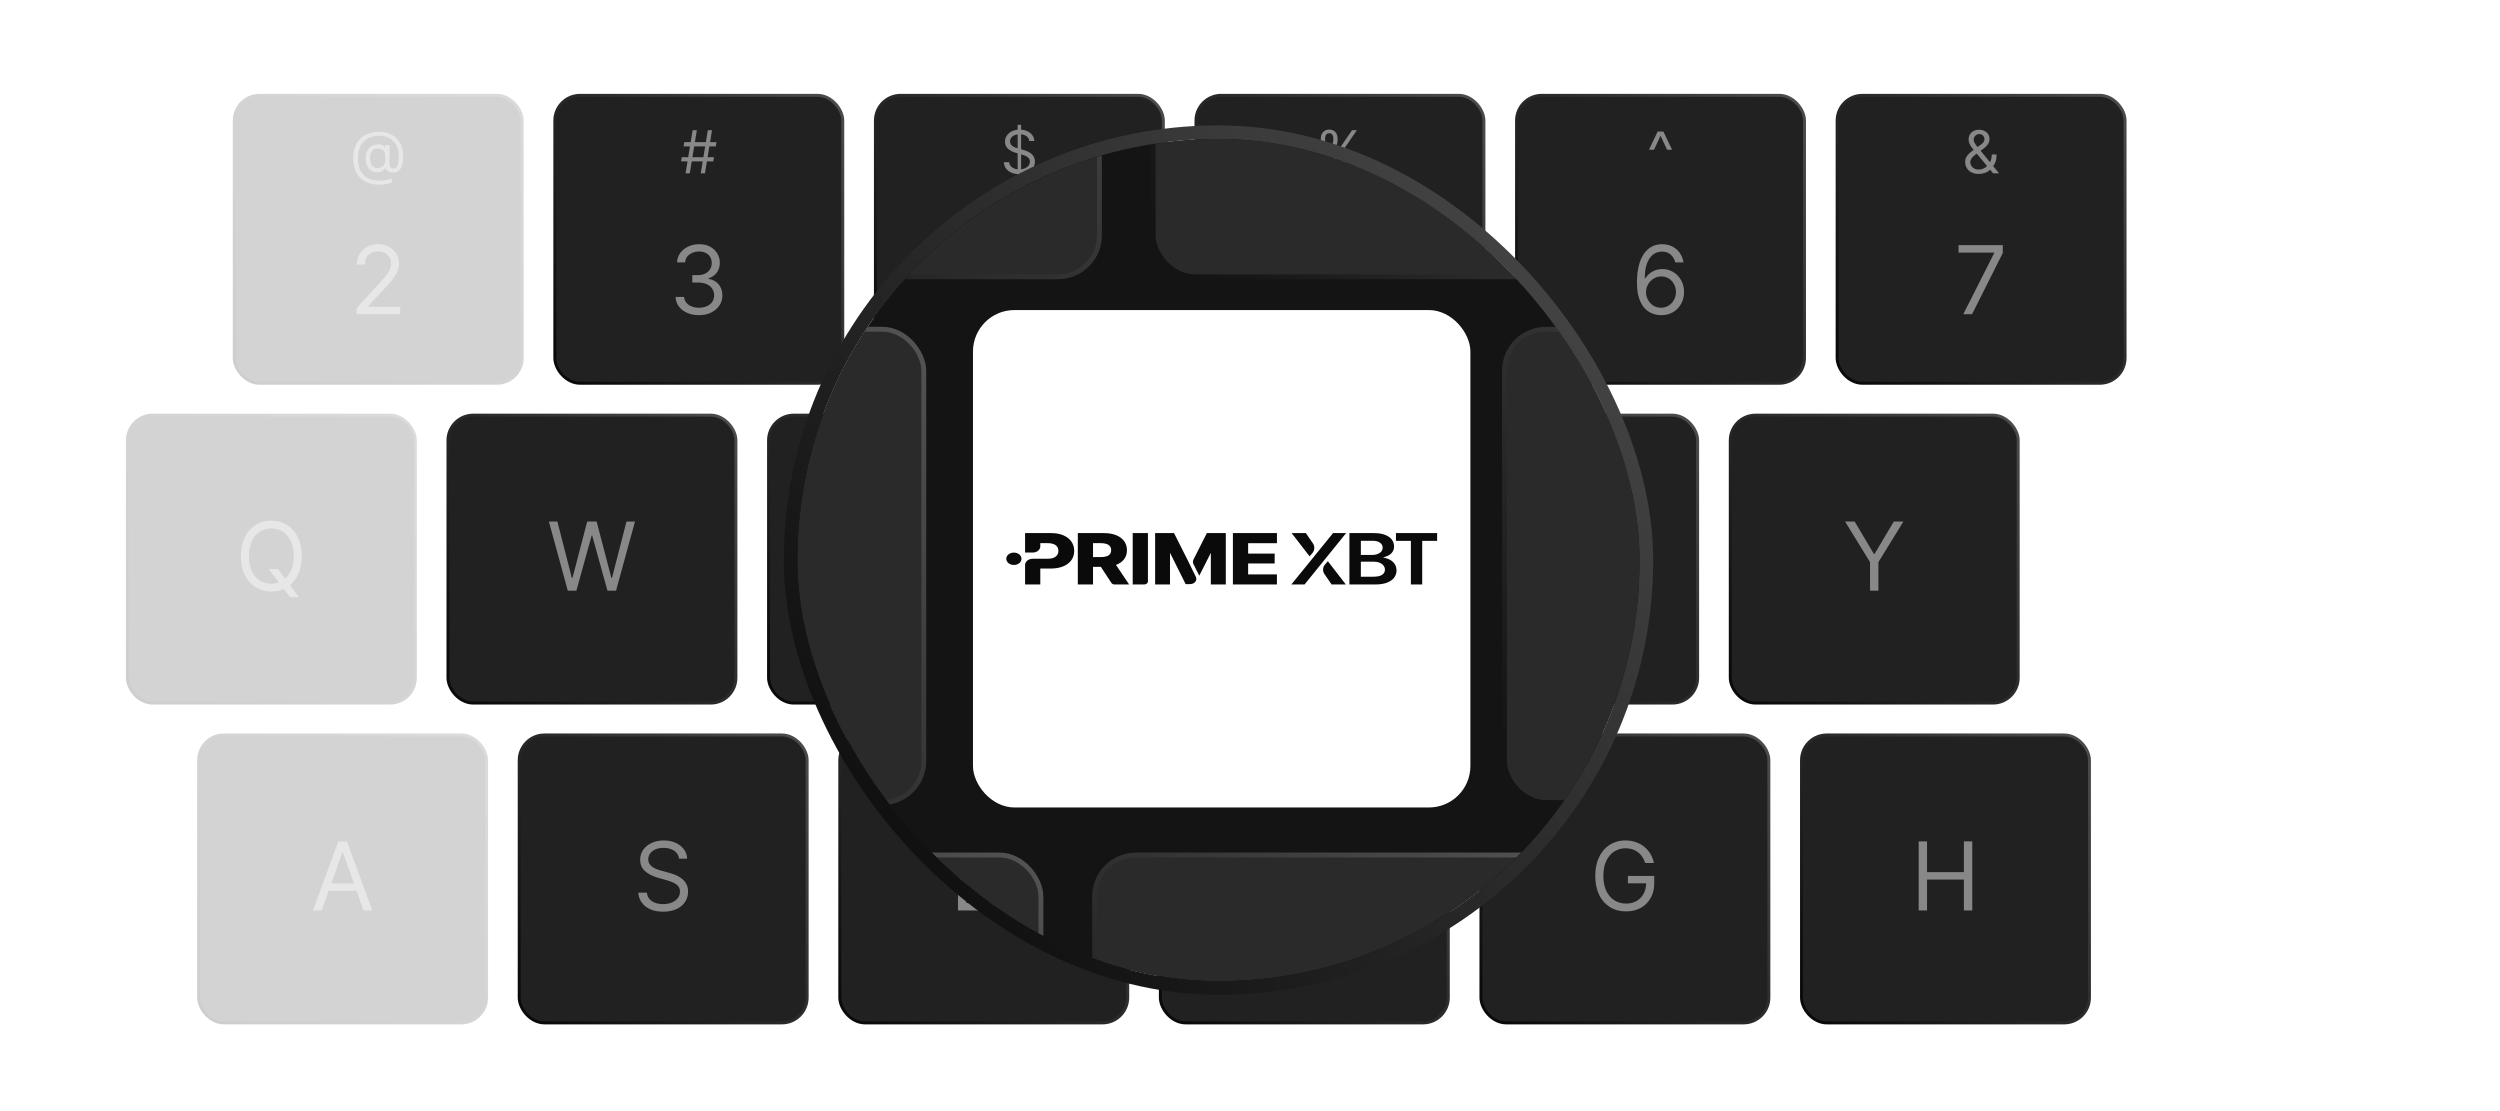 <svg width="225" height="100" viewBox="0 0 555 221" fill="none" xmlns="http://www.w3.org/2000/svg">
  <g clip-path="url(#clip0_404_29502)">
    <g filter="url(#filter0_d_404_29502)">
      <g opacity="0.2">
        <rect x="52.006" y="7.671" width="63.919" height="63.919" rx="5.601" fill="#212121"/>
        <rect x="52.006" y="7.671" width="63.919" height="63.919" rx="5.601" stroke="url(#paint0_linear_404_29502)" stroke-width="0.659"/>
        <path d="M84.328 27.521C83.373 27.521 82.529 27.39 81.796 27.128C81.062 26.869 80.446 26.487 79.947 25.982C79.448 25.476 79.07 24.857 78.814 24.124C78.558 23.39 78.43 22.551 78.43 21.606C78.43 20.692 78.56 19.874 78.819 19.154C79.081 18.433 79.46 17.821 79.956 17.319C80.455 16.813 81.061 16.428 81.772 16.163C82.487 15.898 83.295 15.765 84.196 15.765C85.073 15.765 85.841 15.909 86.499 16.196C87.16 16.48 87.713 16.865 88.156 17.352C88.602 17.835 88.936 18.38 89.157 18.985C89.382 19.59 89.494 20.214 89.494 20.857C89.494 21.309 89.472 21.768 89.429 22.233C89.385 22.698 89.293 23.125 89.153 23.515C89.012 23.902 88.795 24.214 88.502 24.451C88.212 24.689 87.819 24.807 87.323 24.807C87.104 24.807 86.864 24.773 86.602 24.704C86.34 24.636 86.108 24.522 85.905 24.362C85.702 24.203 85.582 23.99 85.544 23.721H85.488C85.413 23.902 85.298 24.074 85.142 24.236C84.989 24.398 84.788 24.528 84.538 24.625C84.292 24.721 83.99 24.763 83.635 24.751C83.229 24.735 82.872 24.645 82.563 24.48C82.254 24.311 81.995 24.083 81.786 23.796C81.58 23.506 81.424 23.171 81.318 22.79C81.215 22.406 81.164 21.993 81.164 21.55C81.164 21.128 81.226 20.743 81.351 20.394C81.476 20.044 81.649 19.738 81.87 19.476C82.095 19.214 82.357 19.005 82.657 18.849C82.959 18.69 83.285 18.592 83.635 18.554C83.947 18.523 84.231 18.537 84.487 18.597C84.742 18.653 84.953 18.738 85.118 18.854C85.284 18.966 85.388 19.091 85.432 19.228H85.488V18.704H86.48V22.935C86.48 23.197 86.554 23.428 86.7 23.628C86.847 23.827 87.061 23.927 87.341 23.927C87.66 23.927 87.903 23.818 88.072 23.6C88.243 23.381 88.36 23.044 88.423 22.589C88.488 22.133 88.521 21.55 88.521 20.838C88.521 20.42 88.463 20.008 88.348 19.603C88.235 19.194 88.064 18.812 87.833 18.456C87.605 18.101 87.317 17.787 86.967 17.515C86.618 17.244 86.207 17.032 85.736 16.879C85.268 16.723 84.736 16.645 84.14 16.645C83.407 16.645 82.75 16.759 82.17 16.987C81.593 17.211 81.101 17.54 80.696 17.974C80.293 18.405 79.986 18.929 79.774 19.547C79.565 20.161 79.46 20.86 79.46 21.643C79.46 22.439 79.565 23.146 79.774 23.763C79.986 24.381 80.298 24.902 80.71 25.327C81.125 25.751 81.638 26.072 82.249 26.291C82.861 26.512 83.566 26.623 84.365 26.623C84.708 26.623 85.047 26.59 85.38 26.525C85.714 26.459 86.009 26.387 86.265 26.309C86.521 26.231 86.705 26.174 86.817 26.136L87.079 26.997C86.886 27.078 86.633 27.16 86.321 27.241C86.012 27.322 85.682 27.389 85.329 27.442C84.98 27.495 84.646 27.521 84.328 27.521ZM83.785 23.796C84.203 23.796 84.541 23.712 84.8 23.543C85.059 23.375 85.248 23.121 85.366 22.781C85.485 22.441 85.544 22.012 85.544 21.494C85.544 20.969 85.479 20.561 85.348 20.267C85.217 19.974 85.023 19.768 84.767 19.65C84.511 19.531 84.196 19.472 83.822 19.472C83.466 19.472 83.162 19.565 82.909 19.753C82.66 19.937 82.468 20.183 82.334 20.492C82.203 20.798 82.137 21.132 82.137 21.494C82.137 21.893 82.19 22.269 82.296 22.621C82.402 22.971 82.576 23.255 82.816 23.473C83.056 23.689 83.379 23.796 83.785 23.796Z" fill="#888888"/>
        <path d="M79.169 56.266V54.918L84.231 49.377C84.825 48.728 85.314 48.164 85.699 47.684C86.083 47.2 86.368 46.746 86.552 46.322C86.742 45.892 86.837 45.443 86.837 44.974C86.837 44.435 86.707 43.968 86.448 43.573C86.193 43.179 85.844 42.874 85.399 42.66C84.955 42.445 84.456 42.338 83.902 42.338C83.313 42.338 82.798 42.46 82.359 42.705C81.925 42.944 81.588 43.281 81.348 43.716C81.114 44.15 80.996 44.659 80.996 45.243H79.229C79.229 44.345 79.436 43.556 79.851 42.877C80.265 42.198 80.829 41.669 81.543 41.289C82.262 40.91 83.068 40.72 83.962 40.72C84.86 40.72 85.656 40.91 86.35 41.289C87.044 41.669 87.588 42.181 87.983 42.825C88.377 43.469 88.574 44.185 88.574 44.974C88.574 45.538 88.472 46.089 88.267 46.629C88.068 47.163 87.718 47.759 87.219 48.418C86.725 49.072 86.038 49.871 85.16 50.815L81.715 54.499V54.618H88.844V56.266H79.169Z" fill="#888888"/>
      </g>
      <rect x="123.173" y="7.671" width="63.919" height="63.919" rx="5.601" fill="#212121"/>
      <rect x="123.173" y="7.671" width="63.919" height="63.919" rx="5.601" stroke="url(#paint1_linear_404_29502)" stroke-width="0.659"/>
      <path d="M155.562 24.994L157.135 15.409H158.071L156.498 24.994H155.562ZM151.201 22.336L151.35 21.4H158.502L158.352 22.336H151.201ZM152.193 24.994L153.765 15.409H154.701L153.129 24.994H152.193ZM151.762 19.004L151.912 18.068H159.063L158.913 19.004H151.762Z" fill="#888888"/>
      <path d="M155.189 56.475C154.201 56.475 153.32 56.306 152.546 55.966C151.777 55.627 151.166 55.155 150.711 54.551C150.262 53.942 150.017 53.236 149.977 52.432H151.864C151.904 52.926 152.074 53.353 152.374 53.712C152.673 54.067 153.065 54.341 153.549 54.536C154.034 54.731 154.57 54.828 155.159 54.828C155.818 54.828 156.402 54.713 156.911 54.484C157.421 54.254 157.82 53.935 158.11 53.525C158.399 53.116 158.544 52.642 158.544 52.102C158.544 51.538 158.404 51.042 158.125 50.612C157.845 50.178 157.436 49.839 156.897 49.594C156.357 49.349 155.698 49.227 154.92 49.227H153.692V47.58H154.92C155.529 47.58 156.063 47.47 156.522 47.25C156.986 47.031 157.348 46.721 157.608 46.322C157.872 45.922 158.005 45.453 158.005 44.914C158.005 44.395 157.89 43.943 157.66 43.558C157.431 43.174 157.106 42.874 156.687 42.66C156.273 42.445 155.783 42.338 155.219 42.338C154.69 42.338 154.191 42.435 153.722 42.63C153.257 42.82 152.878 43.097 152.583 43.461C152.289 43.821 152.129 44.255 152.104 44.764H150.307C150.337 43.96 150.579 43.256 151.033 42.652C151.488 42.043 152.082 41.569 152.815 41.23C153.554 40.89 154.366 40.72 155.249 40.72C156.198 40.72 157.011 40.913 157.69 41.297C158.369 41.676 158.891 42.178 159.255 42.802C159.62 43.426 159.802 44.1 159.802 44.824C159.802 45.688 159.575 46.424 159.121 47.033C158.671 47.642 158.06 48.064 157.286 48.298V48.418C158.254 48.578 159.011 48.99 159.555 49.654C160.099 50.313 160.371 51.129 160.371 52.102C160.371 52.936 160.144 53.685 159.69 54.349C159.24 55.008 158.626 55.527 157.848 55.906C157.069 56.286 156.183 56.475 155.189 56.475Z" fill="#888888"/>
      <rect x="194.341" y="7.671" width="63.919" height="63.919" rx="5.601" fill="#212121"/>
      <rect x="194.341" y="7.671" width="63.919" height="63.919" rx="5.601" stroke="url(#paint2_linear_404_29502)" stroke-width="0.659"/>
      <path d="M225.917 26.192V14.211H226.685V26.192H225.917ZM228.501 17.806C228.445 17.331 228.217 16.963 227.817 16.701C227.418 16.439 226.928 16.308 226.348 16.308C225.924 16.308 225.552 16.377 225.234 16.514C224.919 16.651 224.672 16.84 224.495 17.08C224.32 17.32 224.233 17.593 224.233 17.899C224.233 18.155 224.293 18.375 224.415 18.559C224.54 18.74 224.699 18.891 224.892 19.013C225.086 19.132 225.289 19.23 225.501 19.308C225.713 19.383 225.908 19.444 226.086 19.491L227.059 19.753C227.309 19.818 227.587 19.909 227.892 20.024C228.201 20.139 228.496 20.297 228.777 20.497C229.061 20.693 229.295 20.946 229.479 21.255C229.663 21.564 229.755 21.943 229.755 22.392C229.755 22.91 229.619 23.378 229.348 23.796C229.08 24.214 228.686 24.547 228.168 24.793C227.654 25.04 227.028 25.163 226.292 25.163C225.605 25.163 225.011 25.052 224.509 24.831C224.009 24.609 223.616 24.3 223.329 23.904C223.045 23.508 222.885 23.047 222.847 22.523H224.045C224.077 22.885 224.198 23.185 224.41 23.422C224.626 23.656 224.897 23.831 225.225 23.946C225.555 24.058 225.911 24.114 226.292 24.114C226.735 24.114 227.133 24.043 227.485 23.899C227.838 23.753 228.117 23.55 228.323 23.291C228.529 23.029 228.632 22.723 228.632 22.373C228.632 22.055 228.543 21.796 228.365 21.596C228.187 21.397 227.953 21.235 227.663 21.11C227.373 20.985 227.059 20.876 226.722 20.782L225.543 20.445C224.794 20.23 224.201 19.923 223.765 19.523C223.328 19.124 223.109 18.601 223.109 17.955C223.109 17.419 223.254 16.951 223.545 16.551C223.838 16.149 224.231 15.837 224.724 15.615C225.22 15.391 225.774 15.278 226.385 15.278C227.003 15.278 227.552 15.389 228.033 15.611C228.513 15.829 228.894 16.129 229.175 16.509C229.459 16.89 229.608 17.322 229.624 17.806H228.501Z" fill="#888888"/>
      <path d="M220.764 53.121V51.593L227.503 40.93H228.612V43.296H227.863L222.771 51.354V51.473H231.846V53.121H220.764ZM227.983 56.266V52.657V51.945V40.93H229.75V56.266H227.983Z" fill="#888888"/>
      <rect x="265.509" y="7.671" width="63.919" height="63.919" rx="5.601" fill="#212121"/>
      <rect x="265.509" y="7.671" width="63.919" height="63.919" rx="5.601" stroke="url(#paint3_linear_404_29502)" stroke-width="0.659"/>
      <path d="M297.992 23.197V22.692C297.992 22.342 298.064 22.022 298.208 21.732C298.354 21.439 298.566 21.205 298.844 21.03C299.125 20.852 299.465 20.763 299.864 20.763C300.27 20.763 300.61 20.852 300.885 21.03C301.159 21.205 301.367 21.439 301.507 21.732C301.647 22.022 301.718 22.342 301.718 22.692V23.197C301.718 23.547 301.646 23.868 301.502 24.161C301.362 24.451 301.153 24.685 300.875 24.863C300.601 25.038 300.264 25.125 299.864 25.125C299.459 25.125 299.117 25.038 298.839 24.863C298.562 24.685 298.351 24.451 298.208 24.161C298.064 23.868 297.992 23.547 297.992 23.197ZM298.947 22.692V23.197C298.947 23.487 299.016 23.748 299.153 23.979C299.29 24.206 299.527 24.32 299.864 24.32C300.192 24.32 300.423 24.206 300.557 23.979C300.694 23.748 300.763 23.487 300.763 23.197V22.692C300.763 22.401 300.697 22.142 300.566 21.915C300.435 21.684 300.201 21.568 299.864 21.568C299.537 21.568 299.301 21.684 299.158 21.915C299.017 22.142 298.947 22.401 298.947 22.692ZM293.219 17.712V17.207C293.219 16.857 293.29 16.537 293.434 16.247C293.581 15.954 293.793 15.72 294.07 15.545C294.351 15.367 294.691 15.278 295.091 15.278C295.496 15.278 295.836 15.367 296.111 15.545C296.385 15.72 296.593 15.954 296.733 16.247C296.874 16.537 296.944 16.857 296.944 17.207V17.712C296.944 18.061 296.872 18.383 296.729 18.676C296.588 18.966 296.379 19.2 296.102 19.378C295.827 19.553 295.49 19.64 295.091 19.64C294.685 19.64 294.343 19.553 294.066 19.378C293.788 19.2 293.577 18.966 293.434 18.676C293.29 18.383 293.219 18.061 293.219 17.712ZM294.173 17.207V17.712C294.173 18.002 294.242 18.263 294.379 18.494C294.517 18.721 294.754 18.835 295.091 18.835C295.418 18.835 295.649 18.721 295.783 18.494C295.921 18.263 295.989 18.002 295.989 17.712V17.207C295.989 16.916 295.924 16.657 295.793 16.43C295.662 16.199 295.428 16.083 295.091 16.083C294.763 16.083 294.527 16.199 294.384 16.43C294.244 16.657 294.173 16.916 294.173 17.207ZM293.574 24.994L300.164 15.409H301.231L294.641 24.994H293.574Z" fill="#888888"/>
      <path d="M297.434 56.475C296.555 56.475 295.764 56.301 295.06 55.951C294.356 55.602 293.792 55.123 293.367 54.514C292.943 53.905 292.711 53.211 292.671 52.432H294.468C294.538 53.126 294.853 53.7 295.412 54.154C295.976 54.603 296.65 54.828 297.434 54.828C298.063 54.828 298.622 54.681 299.111 54.386C299.605 54.092 299.992 53.687 300.272 53.173C300.556 52.654 300.698 52.068 300.698 51.413C300.698 50.745 300.551 50.148 300.257 49.624C299.967 49.095 299.568 48.678 299.058 48.373C298.549 48.069 297.968 47.914 297.314 47.909C296.844 47.904 296.363 47.977 295.868 48.126C295.374 48.271 294.967 48.458 294.648 48.688L292.911 48.478L293.839 40.93H301.807V42.578H295.397L294.858 47.1H294.947C295.262 46.851 295.656 46.644 296.131 46.479C296.605 46.314 297.099 46.232 297.613 46.232C298.552 46.232 299.388 46.456 300.122 46.906C300.861 47.35 301.44 47.959 301.859 48.733C302.283 49.507 302.496 50.39 302.496 51.384C302.496 52.362 302.276 53.236 301.837 54.004C301.402 54.768 300.803 55.372 300.039 55.817C299.276 56.256 298.407 56.475 297.434 56.475Z" fill="#888888"/>
      <rect x="336.676" y="7.671" width="63.919" height="63.919" rx="5.601" fill="#212121"/>
      <rect x="336.676" y="7.671" width="63.919" height="63.919" rx="5.601" stroke="url(#paint4_linear_404_29502)" stroke-width="0.659"/>
      <path d="M368.467 16.233H368.804V16.701H368.467V16.233ZM366.071 19.753L367.999 15.709H369.272L371.201 19.753H370.096L368.58 16.514H368.692L367.194 19.753H366.071Z" fill="#888888"/>
      <path d="M368.736 56.475C368.107 56.466 367.478 56.346 366.849 56.116C366.22 55.886 365.646 55.5 365.127 54.955C364.608 54.406 364.191 53.665 363.876 52.731C363.562 51.793 363.404 50.615 363.404 49.197C363.404 47.839 363.532 46.636 363.786 45.588C364.041 44.534 364.41 43.648 364.895 42.929C365.379 42.206 365.963 41.656 366.647 41.282C367.336 40.908 368.112 40.72 368.976 40.72C369.834 40.72 370.598 40.893 371.267 41.237C371.941 41.577 372.49 42.051 372.914 42.66C373.339 43.269 373.613 43.97 373.738 44.764H371.911C371.741 44.075 371.412 43.504 370.923 43.049C370.433 42.595 369.784 42.368 368.976 42.368C367.788 42.368 366.851 42.885 366.168 43.918C365.489 44.951 365.147 46.401 365.142 48.269H365.262C365.541 47.844 365.873 47.482 366.257 47.183C366.647 46.878 367.076 46.644 367.545 46.479C368.015 46.314 368.511 46.232 369.036 46.232C369.914 46.232 370.718 46.451 371.447 46.891C372.176 47.325 372.76 47.926 373.199 48.695C373.638 49.459 373.858 50.335 373.858 51.324C373.858 52.272 373.646 53.141 373.221 53.93C372.797 54.713 372.201 55.337 371.432 55.802C370.668 56.261 369.769 56.486 368.736 56.475ZM368.736 54.828C369.365 54.828 369.929 54.671 370.428 54.356C370.933 54.042 371.329 53.62 371.619 53.091C371.914 52.562 372.061 51.973 372.061 51.324C372.061 50.69 371.918 50.113 371.634 49.594C371.354 49.07 370.967 48.653 370.473 48.343C369.984 48.034 369.425 47.879 368.796 47.879C368.322 47.879 367.88 47.974 367.471 48.164C367.061 48.348 366.702 48.603 366.392 48.928C366.088 49.252 365.848 49.624 365.673 50.043C365.499 50.458 365.411 50.894 365.411 51.354C365.411 51.963 365.554 52.532 365.838 53.061C366.128 53.59 366.522 54.017 367.021 54.341C367.525 54.666 368.097 54.828 368.736 54.828Z" fill="#888888"/>
      <rect x="407.844" y="7.671" width="63.919" height="63.919" rx="5.601" fill="#212121"/>
      <rect x="407.844" y="7.671" width="63.919" height="63.919" rx="5.601" stroke="url(#paint5_linear_404_29502)" stroke-width="0.659"/>
      <path d="M439.314 25.125C438.683 25.125 438.141 25.01 437.685 24.779C437.229 24.548 436.878 24.231 436.632 23.829C436.385 23.426 436.262 22.966 436.262 22.448C436.262 22.049 436.346 21.695 436.515 21.386C436.687 21.074 436.922 20.785 437.222 20.52C437.524 20.252 437.872 19.983 438.265 19.715L439.651 18.686C439.922 18.508 440.139 18.317 440.301 18.114C440.467 17.912 440.549 17.646 440.549 17.319C440.549 17.076 440.442 16.84 440.226 16.612C440.014 16.384 439.735 16.27 439.389 16.27C439.145 16.27 438.93 16.333 438.743 16.458C438.559 16.579 438.414 16.735 438.307 16.926C438.205 17.113 438.153 17.306 438.153 17.506C438.153 17.731 438.214 17.959 438.336 18.189C438.46 18.417 438.618 18.651 438.808 18.891C439.002 19.128 439.201 19.372 439.407 19.622L443.807 24.994H442.477L438.846 20.614C438.509 20.208 438.203 19.84 437.928 19.509C437.654 19.178 437.435 18.852 437.273 18.531C437.111 18.21 437.03 17.862 437.03 17.487C437.03 17.057 437.125 16.679 437.315 16.355C437.509 16.027 437.779 15.773 438.125 15.592C438.474 15.408 438.883 15.316 439.351 15.316C439.832 15.316 440.245 15.409 440.591 15.597C440.938 15.781 441.204 16.026 441.392 16.331C441.579 16.634 441.672 16.963 441.672 17.319C441.672 17.777 441.559 18.175 441.331 18.512C441.103 18.849 440.793 19.163 440.399 19.453L438.49 20.876C438.059 21.194 437.768 21.503 437.615 21.802C437.462 22.102 437.385 22.317 437.385 22.448C437.385 22.748 437.463 23.027 437.619 23.286C437.775 23.545 437.995 23.754 438.279 23.913C438.563 24.072 438.896 24.152 439.276 24.152C439.638 24.152 439.991 24.075 440.334 23.922C440.677 23.767 440.988 23.542 441.265 23.249C441.546 22.955 441.768 22.603 441.93 22.191C442.095 21.779 442.178 21.316 442.178 20.801H443.245C443.245 21.437 443.172 21.957 443.025 22.359C442.878 22.762 442.713 23.077 442.529 23.305C442.345 23.532 442.197 23.703 442.084 23.815C442.047 23.862 442.013 23.909 441.981 23.955C441.95 24.002 441.916 24.049 441.878 24.096C441.57 24.442 441.179 24.701 440.708 24.873C440.237 25.041 439.772 25.125 439.314 25.125Z" fill="#888888"/>
      <path d="M435.847 56.266L442.706 42.697V42.578H434.798V40.93H444.623V42.667L437.794 56.266H435.847Z" fill="#888888"/>
    </g>
    <g filter="url(#filter1_d_404_29502)">
      <g opacity="0.2">
        <rect x="28.283" y="78.671" width="63.919" height="63.919" rx="5.601" fill="#212121"/>
        <rect x="28.283" y="78.671" width="63.919" height="63.919" rx="5.601" stroke="url(#paint6_linear_404_29502)" stroke-width="0.659"/>
        <path d="M59.64 112.838H61.677L63.384 115.084L63.834 115.683L66.379 119.068H64.343L62.665 116.821L62.246 116.252L59.64 112.838ZM67.008 109.962C67.008 111.58 66.716 112.977 66.132 114.155C65.548 115.334 64.747 116.242 63.729 116.881C62.71 117.52 61.547 117.84 60.239 117.84C58.931 117.84 57.768 117.52 56.75 116.881C55.731 116.242 54.93 115.334 54.346 114.155C53.762 112.977 53.47 111.58 53.47 109.962C53.47 108.345 53.762 106.947 54.346 105.769C54.93 104.591 55.731 103.682 56.75 103.043C57.768 102.404 58.931 102.085 60.239 102.085C61.547 102.085 62.71 102.404 63.729 103.043C64.747 103.682 65.548 104.591 66.132 105.769C66.716 106.947 67.008 108.345 67.008 109.962ZM65.211 109.962C65.211 108.634 64.989 107.513 64.545 106.6C64.106 105.686 63.509 104.995 62.755 104.526C62.006 104.056 61.168 103.822 60.239 103.822C59.311 103.822 58.469 104.056 57.716 104.526C56.967 104.995 56.37 105.686 55.926 106.6C55.487 107.513 55.267 108.634 55.267 109.962C55.267 111.29 55.487 112.411 55.926 113.324C56.37 114.238 56.967 114.929 57.716 115.399C58.469 115.868 59.311 116.102 60.239 116.102C61.168 116.102 62.006 115.868 62.755 115.399C63.509 114.929 64.106 114.238 64.545 113.324C64.989 112.411 65.211 111.29 65.211 109.962Z" fill="#888888"/>
      </g>
      <rect x="99.451" y="78.671" width="63.919" height="63.919" rx="5.601" fill="#212121"/>
      <rect x="99.451" y="78.671" width="63.919" height="63.919" rx="5.601" stroke="url(#paint7_linear_404_29502)" stroke-width="0.659"/>
      <path d="M126.045 117.63L121.852 102.294H123.739L126.944 114.784H127.093L130.358 102.294H132.455L135.72 114.784H135.87L139.075 102.294H140.962L136.768 117.63H134.851L131.467 105.409H131.347L127.962 117.63H126.045Z" fill="#888888"/>
      <rect x="170.619" y="78.671" width="63.919" height="63.919" rx="5.601" fill="#212121"/>
      <rect x="170.619" y="78.671" width="63.919" height="63.919" rx="5.601" stroke="url(#paint8_linear_404_29502)" stroke-width="0.659"/>
      <path d="M198.134 117.63V102.294H207.389V103.942H199.991V109.123H206.91V110.771H199.991V115.983H207.509V117.63H198.134Z" fill="#888888"/>
      <rect x="241.786" y="78.671" width="63.919" height="63.919" rx="5.601" fill="#212121"/>
      <rect x="241.786" y="78.671" width="63.919" height="63.919" rx="5.601" stroke="url(#paint9_linear_404_29502)" stroke-width="0.659"/>
      <path d="M268.859 117.63V102.294H274.04C275.239 102.294 276.222 102.499 276.991 102.908C277.76 103.313 278.329 103.869 278.698 104.578C279.068 105.287 279.252 106.093 279.252 106.997C279.252 107.9 279.068 108.702 278.698 109.4C278.329 110.099 277.762 110.649 276.998 111.048C276.234 111.442 275.259 111.639 274.07 111.639H269.877V109.962H274.011C274.829 109.962 275.488 109.842 275.987 109.603C276.492 109.363 276.856 109.024 277.081 108.584C277.31 108.14 277.425 107.611 277.425 106.997C277.425 106.383 277.31 105.846 277.081 105.387C276.851 104.928 276.484 104.573 275.98 104.324C275.476 104.069 274.809 103.942 273.981 103.942H270.716V117.63H268.859ZM276.077 110.741L279.851 117.63H277.695L273.981 110.741H276.077Z" fill="#888888"/>
      <rect x="312.954" y="78.671" width="63.919" height="63.919" rx="5.601" fill="#212121"/>
      <rect x="312.954" y="78.671" width="63.919" height="63.919" rx="5.601" stroke="url(#paint10_linear_404_29502)" stroke-width="0.659"/>
      <path d="M339.167 103.942V102.294H350.669V103.942H345.846V117.63H343.989V103.942H339.167Z" fill="#888888"/>
      <rect x="384.121" y="78.671" width="63.919" height="63.919" rx="5.601" fill="#212121"/>
      <rect x="384.121" y="78.671" width="63.919" height="63.919" rx="5.601" stroke="url(#paint11_linear_404_29502)" stroke-width="0.659"/>
      <path d="M409.608 102.294H411.735L415.988 109.453H416.168L420.421 102.294H422.548L417.007 111.31V117.63H415.15V111.31L409.608 102.294Z" fill="#888888"/>
    </g>
    <g filter="url(#filter2_d_404_29502)">
      <g opacity="0.2">
        <rect x="44.098" y="149.671" width="63.919" height="63.919" rx="5.601" fill="#212121"/>
        <rect x="44.098" y="149.671" width="63.919" height="63.919" rx="5.601" stroke="url(#paint12_linear_404_29502)" stroke-width="0.659"/>
        <path d="M71.419 188.63H69.472L75.103 173.294H77.02L82.651 188.63H80.704L76.121 175.72H76.002L71.419 188.63ZM72.138 182.639H79.985V184.287H72.138V182.639Z" fill="#888888"/>
      </g>
      <rect x="115.266" y="149.671" width="63.919" height="63.919" rx="5.601" fill="#212121"/>
      <rect x="115.266" y="149.671" width="63.919" height="63.919" rx="5.601" stroke="url(#paint13_linear_404_29502)" stroke-width="0.659"/>
      <path d="M150.746 177.128C150.656 176.369 150.292 175.78 149.653 175.361C149.014 174.942 148.23 174.732 147.301 174.732C146.622 174.732 146.028 174.842 145.519 175.061C145.015 175.281 144.621 175.583 144.336 175.967C144.057 176.352 143.917 176.789 143.917 177.278C143.917 177.687 144.014 178.039 144.209 178.334C144.408 178.623 144.663 178.865 144.973 179.06C145.282 179.25 145.607 179.407 145.946 179.532C146.286 179.652 146.598 179.749 146.882 179.824L148.44 180.243C148.839 180.348 149.283 180.493 149.773 180.678C150.267 180.862 150.738 181.114 151.188 181.434C151.642 181.748 152.016 182.153 152.311 182.647C152.606 183.141 152.753 183.748 152.753 184.467C152.753 185.295 152.536 186.044 152.101 186.713C151.672 187.382 151.043 187.914 150.214 188.308C149.391 188.702 148.39 188.9 147.212 188.9C146.113 188.9 145.162 188.722 144.359 188.368C143.56 188.013 142.931 187.519 142.472 186.885C142.017 186.251 141.76 185.515 141.7 184.676H143.617C143.667 185.255 143.862 185.735 144.201 186.114C144.546 186.488 144.98 186.768 145.504 186.953C146.033 187.132 146.603 187.222 147.212 187.222C147.92 187.222 148.557 187.107 149.121 186.878C149.685 186.643 150.132 186.319 150.461 185.904C150.791 185.485 150.956 184.996 150.956 184.437C150.956 183.927 150.813 183.513 150.529 183.194C150.244 182.874 149.87 182.615 149.406 182.415C148.941 182.215 148.44 182.04 147.9 181.891L146.013 181.351C144.815 181.007 143.867 180.515 143.168 179.876C142.469 179.237 142.12 178.401 142.12 177.368C142.12 176.509 142.352 175.76 142.816 175.121C143.285 174.477 143.914 173.978 144.703 173.624C145.497 173.264 146.383 173.085 147.361 173.085C148.35 173.085 149.228 173.262 149.997 173.616C150.766 173.966 151.375 174.445 151.824 175.054C152.279 175.663 152.518 176.354 152.543 177.128H150.746Z" fill="#888888"/>
      <rect x="186.433" y="149.671" width="63.919" height="63.919" rx="5.601" fill="#212121"/>
      <rect x="186.433" y="149.671" width="63.919" height="63.919" rx="5.601" stroke="url(#paint14_linear_404_29502)" stroke-width="0.659"/>
      <path d="M217.405 188.63H212.672V173.294H217.614C219.102 173.294 220.375 173.601 221.433 174.215C222.492 174.824 223.303 175.7 223.867 176.844C224.431 177.982 224.713 179.345 224.713 180.932C224.713 182.53 224.429 183.905 223.859 185.058C223.29 186.206 222.462 187.09 221.373 187.709C220.285 188.323 218.962 188.63 217.405 188.63ZM214.529 186.983H217.285C218.553 186.983 219.604 186.738 220.437 186.249C221.271 185.76 221.893 185.063 222.302 184.16C222.711 183.256 222.916 182.18 222.916 180.932C222.916 179.694 222.714 178.628 222.309 177.735C221.905 176.836 221.301 176.147 220.497 175.668C219.694 175.184 218.693 174.942 217.494 174.942H214.529V186.983Z" fill="#888888"/>
      <rect x="257.601" y="149.671" width="63.919" height="63.919" rx="5.601" fill="#212121"/>
      <rect x="257.601" y="149.671" width="63.919" height="63.919" rx="5.601" stroke="url(#paint15_linear_404_29502)" stroke-width="0.659"/>
      <path d="M285.23 188.63V173.294H294.425V174.942H287.087V180.123H293.736V181.771H287.087V188.63H285.23Z" fill="#888888"/>
      <rect x="328.769" y="149.671" width="63.919" height="63.919" rx="5.601" fill="#212121"/>
      <rect x="328.769" y="149.671" width="63.919" height="63.919" rx="5.601" stroke="url(#paint16_linear_404_29502)" stroke-width="0.659"/>
      <path d="M365.233 178.087C365.069 177.582 364.851 177.131 364.582 176.731C364.317 176.327 364 175.982 363.631 175.698C363.266 175.413 362.852 175.196 362.388 175.046C361.924 174.897 361.414 174.822 360.86 174.822C359.952 174.822 359.125 175.056 358.382 175.526C357.638 175.995 357.046 176.686 356.607 177.6C356.168 178.513 355.948 179.634 355.948 180.962C355.948 182.29 356.17 183.411 356.614 184.324C357.059 185.238 357.66 185.929 358.419 186.399C359.178 186.868 360.032 187.102 360.98 187.102C361.859 187.102 362.632 186.915 363.301 186.541C363.975 186.161 364.5 185.627 364.874 184.938C365.253 184.244 365.443 183.428 365.443 182.49L366.012 182.61H361.399V180.962H367.24V182.61C367.24 183.873 366.971 184.971 366.431 185.904C365.897 186.838 365.158 187.562 364.215 188.076C363.276 188.585 362.198 188.84 360.98 188.84C359.622 188.84 358.429 188.52 357.401 187.881C356.377 187.242 355.579 186.334 355.004 185.155C354.435 183.977 354.151 182.58 354.151 180.962C354.151 179.749 354.313 178.658 354.638 177.69C354.967 176.716 355.431 175.888 356.03 175.204C356.629 174.52 357.338 173.996 358.157 173.631C358.976 173.267 359.877 173.085 360.86 173.085C361.669 173.085 362.423 173.207 363.122 173.451C363.826 173.691 364.452 174.033 365.001 174.477C365.555 174.917 366.017 175.443 366.387 176.057C366.756 176.666 367.011 177.343 367.15 178.087H365.233Z" fill="#888888"/>
      <rect x="399.936" y="149.671" width="63.919" height="63.919" rx="5.601" fill="#212121"/>
      <rect x="399.936" y="149.671" width="63.919" height="63.919" rx="5.601" stroke="url(#paint17_linear_404_29502)" stroke-width="0.659"/>
      <path d="M425.948 188.63V173.294H427.805V180.123H435.983V173.294H437.84V188.63H435.983V181.771H427.805V188.63H425.948Z" fill="#888888"/>
    </g>
    <g clip-path="url(#clip1_404_29502)">
      <rect x="177" y="18" width="187" height="187" rx="93.5" fill="#0A0A0A"/>
      <g filter="url(#filter3_d_404_29502)">
        <rect x="139.002" y="-57.542" width="105.077" height="105.077" rx="9.208" fill="#212121"/>
        <rect x="139.002" y="-57.542" width="105.077" height="105.077" rx="9.208" stroke="url(#paint18_linear_404_29502)" stroke-width="1.083"/>
        <path d="M191.633 23.674C190.008 23.674 188.56 23.395 187.288 22.837C186.024 22.279 185.019 21.504 184.272 20.511C183.533 19.51 183.131 18.349 183.065 17.027H186.168C186.233 17.84 186.512 18.541 187.005 19.132C187.497 19.715 188.141 20.166 188.937 20.486C189.733 20.806 190.615 20.966 191.584 20.966C192.667 20.966 193.627 20.778 194.464 20.4C195.301 20.023 195.958 19.497 196.434 18.824C196.91 18.151 197.148 17.372 197.148 16.486C197.148 15.558 196.918 14.742 196.459 14.036C195.999 13.322 195.326 12.764 194.44 12.362C193.553 11.96 192.47 11.759 191.19 11.759H189.171V9.05H191.19C192.191 9.05 193.069 8.87 193.824 8.509C194.587 8.148 195.182 7.639 195.609 6.982C196.044 6.326 196.262 5.554 196.262 4.668C196.262 3.815 196.073 3.072 195.695 2.44C195.318 1.808 194.784 1.316 194.095 0.963C193.414 0.61 192.61 0.434 191.682 0.434C190.812 0.434 189.992 0.594 189.22 0.914C188.457 1.225 187.833 1.681 187.349 2.28C186.865 2.871 186.602 3.585 186.561 4.422H183.607C183.656 3.101 184.054 1.944 184.801 0.951C185.548 -0.051 186.525 -0.83 187.731 -1.388C188.945 -1.946 190.279 -2.225 191.732 -2.225C193.291 -2.225 194.628 -1.909 195.745 -1.278C196.861 -0.654 197.718 0.171 198.317 1.197C198.916 2.223 199.216 3.33 199.216 4.52C199.216 5.94 198.843 7.151 198.096 8.152C197.357 9.153 196.352 9.846 195.08 10.232V10.429C196.672 10.692 197.915 11.369 198.81 12.46C199.704 13.543 200.151 14.885 200.151 16.486C200.151 17.856 199.778 19.087 199.031 20.178C198.293 21.262 197.283 22.115 196.003 22.739C194.723 23.363 193.266 23.674 191.633 23.674Z" fill="#888888"/>
        <rect x="255.995" y="-57.542" width="105.077" height="105.077" rx="9.208" fill="#212121"/>
        <rect x="255.995" y="-57.542" width="105.077" height="105.077" rx="9.208" stroke="url(#paint19_linear_404_29502)" stroke-width="1.083"/>
        <path d="M299.432 18.16V15.649L310.511 -1.881H312.332V2.009H311.101L302.731 15.255V15.451H317.65V18.16H299.432ZM311.298 23.33V17.396V16.227V-1.881H314.204V23.33H311.298Z" fill="#888888"/>
      </g>
      <g filter="url(#filter4_d_404_29502)">
        <rect x="100.005" y="59.175" width="105.077" height="105.077" rx="9.208" fill="#212121"/>
        <rect x="100.005" y="59.175" width="105.077" height="105.077" rx="9.208" stroke="url(#paint20_linear_404_29502)" stroke-width="1.083"/>
        <rect x="216.997" y="59.175" width="105.077" height="105.077" rx="9.208" fill="#212121"/>
        <rect x="216.997" y="59.175" width="105.077" height="105.077" rx="9.208" stroke="url(#paint21_linear_404_29502)" stroke-width="1.083"/>
        <path d="M262.23 124.714V99.503H277.445V102.211H265.283V110.73H276.657V113.438H265.283V122.006H277.642V124.714H262.23Z" fill="#888888"/>
        <rect x="333.99" y="59.175" width="105.077" height="105.077" rx="9.208" fill="#212121"/>
        <rect x="333.99" y="59.175" width="105.077" height="105.077" rx="9.208" stroke="url(#paint22_linear_404_29502)" stroke-width="1.083"/>
      </g>
      <g filter="url(#filter5_d_404_29502)">
        <rect x="126.003" y="175.893" width="105.077" height="105.077" rx="9.208" fill="#212121"/>
        <rect x="126.003" y="175.893" width="105.077" height="105.077" rx="9.208" stroke="url(#paint23_linear_404_29502)" stroke-width="1.083"/>
        <rect x="242.996" y="175.893" width="105.077" height="105.077" rx="9.208" fill="#212121"/>
        <rect x="242.996" y="175.893" width="105.077" height="105.077" rx="9.208" stroke="url(#paint24_linear_404_29502)" stroke-width="1.083"/>
        <rect x="359.988" y="175.893" width="105.077" height="105.077" rx="9.208" fill="#212121"/>
        <rect x="359.988" y="175.893" width="105.077" height="105.077" rx="9.208" stroke="url(#paint25_linear_404_29502)" stroke-width="1.083"/>
      </g>
      <g filter="url(#filter6_b_404_29502)">
        <circle cx="270.5" cy="111.5" r="93.5" fill="white" fill-opacity="0.04"/>
      </g>
      <rect x="216" y="56" width="110.428" height="110.428" rx="9.202" fill="white"/>
      <g clip-path="url(#clip2_404_29502)">
        <path d="M295.938 105.513H298.836L289.612 116.921H286.676L295.938 105.513Z" fill="#0A0A0A"/>
        <path d="M290.721 110.67L286.742 105.513H289.896L291.457 107.78C291.939 108.479 291.882 109.341 291.311 109.995C291.117 110.218 290.918 110.445 290.721 110.671V110.67Z" fill="#0A0A0A"/>
        <path d="M294.782 111.751L298.771 116.921H295.616L294.046 114.641C293.564 113.943 293.621 113.081 294.191 112.429C294.386 112.205 294.585 111.977 294.782 111.751Z" fill="#0A0A0A"/>
        <path d="M299.569 116.921V105.513H304.953C305.964 105.513 306.805 105.642 307.476 105.9C308.147 106.158 308.649 106.51 308.982 106.956C309.314 107.403 309.481 107.907 309.481 108.469C309.481 108.934 309.372 109.33 309.156 109.659C308.939 109.989 308.646 110.256 308.276 110.46C307.906 110.664 307.492 110.812 307.034 110.904C307.034 110.904 308.014 111.155 308.47 111.382C308.924 111.609 309.298 111.927 309.59 112.335C309.882 112.743 310.028 113.236 310.028 113.813C310.028 114.39 309.854 114.935 309.505 115.402C309.157 115.869 308.63 116.239 307.924 116.512C307.218 116.786 306.328 116.922 305.255 116.922H299.57L299.569 116.921ZM302.11 110.367H304.633C305.067 110.367 305.459 110.301 305.81 110.168C306.161 110.036 306.439 109.848 306.643 109.605C306.847 109.363 306.949 109.076 306.949 108.744C306.949 108.306 306.758 107.942 306.375 107.653C305.992 107.365 305.43 107.221 304.69 107.221H302.111V110.368L302.11 110.367ZM302.11 115.198H304.84C305.762 115.198 306.429 115.053 306.84 114.762C307.251 114.471 307.457 114.101 307.457 113.652C307.457 113.31 307.353 113.004 307.146 112.733C306.939 112.463 306.646 112.249 306.266 112.09C305.886 111.932 305.439 111.853 304.924 111.853H302.11V115.199V115.198Z" fill="#0A0A0A"/>
        <path d="M309.903 107.234V105.504H319.038V107.234H315.732V116.912H313.219V107.234H309.903Z" fill="#0A0A0A"/>
        <path d="M239.274 116.921V105.513H245.053C246.107 105.513 247.017 105.667 247.783 105.976C248.548 106.285 249.14 106.724 249.557 107.293C249.974 107.862 250.183 108.534 250.183 109.31C250.183 110.086 249.971 110.773 249.548 111.324C249.124 111.875 248.52 112.295 247.736 112.583C246.952 112.872 246.026 113.016 244.959 113.016H241.297V110.841H244.328C244.836 110.841 245.265 110.788 245.613 110.68C245.962 110.573 246.225 110.406 246.404 110.179C246.582 109.952 246.672 109.663 246.672 109.31C246.672 108.958 246.583 108.666 246.404 108.434C246.225 108.202 245.962 108.028 245.613 107.913C245.265 107.798 244.833 107.741 244.319 107.741H242.653V116.922H239.274V116.921ZM246.718 116.56L243.538 111.707H247.162L250.664 116.921H247.458C247.148 116.921 246.864 116.782 246.719 116.56H246.718Z" fill="#0A0A0A"/>
        <path d="M254.84 105.513V116.241C254.84 116.617 254.466 116.921 254.004 116.921H251.461V105.513H254.84Z" fill="#0A0A0A"/>
        <path d="M273.704 116.921V105.513H283.484V107.757H277.084V110.061H282.976V112.251H277.084V114.677H283.475V116.921H273.705H273.704Z" fill="#0A0A0A"/>
        <path d="M237.85 107.4C237.433 106.806 236.841 106.343 236.076 106.011C235.31 105.679 234.401 105.513 233.346 105.513H227.566V109.836H229.258C230.19 109.836 230.945 109.222 230.945 108.464V107.741H232.611C233.126 107.741 233.557 107.812 233.905 107.952C234.254 108.092 234.517 108.292 234.696 108.549C234.875 108.807 234.965 109.115 234.965 109.472C234.965 109.829 234.875 110.122 234.696 110.383C234.517 110.643 234.254 110.846 233.905 110.992C233.557 111.137 233.129 111.21 232.621 111.21H229.275C228.331 111.21 227.566 111.832 227.566 112.6V116.921H230.945V113.384H233.251C234.318 113.384 235.244 113.222 236.028 112.898C236.813 112.573 237.417 112.118 237.84 111.531C238.264 110.944 238.475 110.258 238.475 109.471C238.475 108.685 238.267 107.995 237.849 107.4H237.85Z" fill="#0A0A0A"/>
        <path d="M263.725 111.644L260.634 105.513H256.437V116.921H259.741V109.885L263.214 116.845H264.169C265.172 116.845 265.86 116.023 265.492 115.265L263.725 111.644Z" fill="#0A0A0A"/>
        <path d="M267.92 105.513L264.956 111.378C264.788 111.71 264.788 112.08 264.956 112.412C265.392 113.276 265.934 114.363 266.237 114.973L268.805 109.907V116.921H272.127V105.513H267.921H267.92Z" fill="#0A0A0A"/>
        <path d="M225.079 112.591C226.013 112.591 226.769 111.976 226.769 111.217C226.769 110.458 226.013 109.842 225.079 109.842C224.146 109.842 223.39 110.458 223.39 111.217C223.39 111.976 224.146 112.591 225.079 112.591Z" fill="#0A0A0A"/>
      </g>
    </g>
    <rect x="175.5" y="16.5" width="190" height="190" rx="95" stroke="url(#paint26_linear_404_29502)" stroke-width="3"/>
  </g>
  <defs>
    <filter id="filter0_d_404_29502" x="-91.318" y="6.682" width="564.728" height="67.214" filterUnits="userSpaceOnUse" color-interpolation-filters="sRGB">
      <feFlood flood-opacity="0" result="BackgroundImageFix"/>
      <feColorMatrix in="SourceAlpha" type="matrix" values="0 0 0 0 0 0 0 0 0 0 0 0 0 0 0 0 0 0 127 0" result="hardAlpha"/>
      <feOffset dy="0.659"/>
      <feGaussianBlur stdDeviation="0.659"/>
      <feComposite in2="hardAlpha" operator="out"/>
      <feColorMatrix type="matrix" values="0 0 0 0 0 0 0 0 0 0 0 0 0 0 0 0 0 0 0.1 0"/>
      <feBlend mode="normal" in2="BackgroundImageFix" result="effect1_dropShadow_404_29502"/>
      <feBlend mode="normal" in="SourceGraphic" in2="effect1_dropShadow_404_29502" result="shape"/>
    </filter>
    <filter id="filter1_d_404_29502" x="-91.318" y="77.682" width="541.006" height="67.214" filterUnits="userSpaceOnUse" color-interpolation-filters="sRGB">
      <feFlood flood-opacity="0" result="BackgroundImageFix"/>
      <feColorMatrix in="SourceAlpha" type="matrix" values="0 0 0 0 0 0 0 0 0 0 0 0 0 0 0 0 0 0 127 0" result="hardAlpha"/>
      <feOffset dy="0.659"/>
      <feGaussianBlur stdDeviation="0.659"/>
      <feComposite in2="hardAlpha" operator="out"/>
      <feColorMatrix type="matrix" values="0 0 0 0 0 0 0 0 0 0 0 0 0 0 0 0 0 0 0.1 0"/>
      <feBlend mode="normal" in2="BackgroundImageFix" result="effect1_dropShadow_404_29502"/>
      <feBlend mode="normal" in="SourceGraphic" in2="effect1_dropShadow_404_29502" result="shape"/>
    </filter>
    <filter id="filter2_d_404_29502" x="-91.318" y="148.682" width="635.636" height="67.214" filterUnits="userSpaceOnUse" color-interpolation-filters="sRGB">
      <feFlood flood-opacity="0" result="BackgroundImageFix"/>
      <feColorMatrix in="SourceAlpha" type="matrix" values="0 0 0 0 0 0 0 0 0 0 0 0 0 0 0 0 0 0 127 0" result="hardAlpha"/>
      <feOffset dy="0.659"/>
      <feGaussianBlur stdDeviation="0.659"/>
      <feComposite in2="hardAlpha" operator="out"/>
      <feColorMatrix type="matrix" values="0 0 0 0 0 0 0 0 0 0 0 0 0 0 0 0 0 0 0.1 0"/>
      <feBlend mode="normal" in2="BackgroundImageFix" result="effect1_dropShadow_404_29502"/>
      <feBlend mode="normal" in="SourceGraphic" in2="effect1_dropShadow_404_29502" result="shape"/>
    </filter>
    <filter id="filter3_d_404_29502" x="-213.601" y="-59.166" width="928.358" height="110.493" filterUnits="userSpaceOnUse" color-interpolation-filters="sRGB">
      <feFlood flood-opacity="0" result="BackgroundImageFix"/>
      <feColorMatrix in="SourceAlpha" type="matrix" values="0 0 0 0 0 0 0 0 0 0 0 0 0 0 0 0 0 0 127 0" result="hardAlpha"/>
      <feOffset dy="1.083"/>
      <feGaussianBlur stdDeviation="1.083"/>
      <feComposite in2="hardAlpha" operator="out"/>
      <feColorMatrix type="matrix" values="0 0 0 0 0 0 0 0 0 0 0 0 0 0 0 0 0 0 0.1 0"/>
      <feBlend mode="normal" in2="BackgroundImageFix" result="effect1_dropShadow_404_29502"/>
      <feBlend mode="normal" in="SourceGraphic" in2="effect1_dropShadow_404_29502" result="shape"/>
    </filter>
    <filter id="filter4_d_404_29502" x="-213.601" y="57.55" width="889.361" height="110.493" filterUnits="userSpaceOnUse" color-interpolation-filters="sRGB">
      <feFlood flood-opacity="0" result="BackgroundImageFix"/>
      <feColorMatrix in="SourceAlpha" type="matrix" values="0 0 0 0 0 0 0 0 0 0 0 0 0 0 0 0 0 0 127 0" result="hardAlpha"/>
      <feOffset dy="1.083"/>
      <feGaussianBlur stdDeviation="1.083"/>
      <feComposite in2="hardAlpha" operator="out"/>
      <feColorMatrix type="matrix" values="0 0 0 0 0 0 0 0 0 0 0 0 0 0 0 0 0 0 0.1 0"/>
      <feBlend mode="normal" in2="BackgroundImageFix" result="effect1_dropShadow_404_29502"/>
      <feBlend mode="normal" in="SourceGraphic" in2="effect1_dropShadow_404_29502" result="shape"/>
    </filter>
    <filter id="filter5_d_404_29502" x="-213.601" y="174.268" width="1044.92" height="110.493" filterUnits="userSpaceOnUse" color-interpolation-filters="sRGB">
      <feFlood flood-opacity="0" result="BackgroundImageFix"/>
      <feColorMatrix in="SourceAlpha" type="matrix" values="0 0 0 0 0 0 0 0 0 0 0 0 0 0 0 0 0 0 127 0" result="hardAlpha"/>
      <feOffset dy="1.083"/>
      <feGaussianBlur stdDeviation="1.083"/>
      <feComposite in2="hardAlpha" operator="out"/>
      <feColorMatrix type="matrix" values="0 0 0 0 0 0 0 0 0 0 0 0 0 0 0 0 0 0 0.1 0"/>
      <feBlend mode="normal" in2="BackgroundImageFix" result="effect1_dropShadow_404_29502"/>
      <feBlend mode="normal" in="SourceGraphic" in2="effect1_dropShadow_404_29502" result="shape"/>
    </filter>
    <filter id="filter6_b_404_29502" x="175" y="16" width="191" height="191" filterUnits="userSpaceOnUse" color-interpolation-filters="sRGB">
      <feFlood flood-opacity="0" result="BackgroundImageFix"/>
      <feGaussianBlur in="BackgroundImageFix" stdDeviation="1"/>
      <feComposite in2="SourceAlpha" operator="in" result="effect1_backgroundBlur_404_29502"/>
      <feBlend mode="normal" in="SourceGraphic" in2="effect1_backgroundBlur_404_29502" result="shape"/>
    </filter>
    <linearGradient id="paint0_linear_404_29502" x1="113.395" y1="8" x2="50.398" y2="62.336" gradientUnits="userSpaceOnUse">
      <stop stop-color="#4B4B4B"/>
      <stop offset="1" stop-color="#0A0A0A"/>
    </linearGradient>
    <linearGradient id="paint1_linear_404_29502" x1="184.563" y1="8" x2="121.565" y2="62.336" gradientUnits="userSpaceOnUse">
      <stop stop-color="#4B4B4B"/>
      <stop offset="1" stop-color="#0A0A0A"/>
    </linearGradient>
    <linearGradient id="paint2_linear_404_29502" x1="255.73" y1="8" x2="192.733" y2="62.336" gradientUnits="userSpaceOnUse">
      <stop stop-color="#4B4B4B"/>
      <stop offset="1" stop-color="#0A0A0A"/>
    </linearGradient>
    <linearGradient id="paint3_linear_404_29502" x1="326.898" y1="8" x2="263.901" y2="62.336" gradientUnits="userSpaceOnUse">
      <stop stop-color="#4B4B4B"/>
      <stop offset="1" stop-color="#0A0A0A"/>
    </linearGradient>
    <linearGradient id="paint4_linear_404_29502" x1="398.066" y1="8" x2="335.068" y2="62.336" gradientUnits="userSpaceOnUse">
      <stop stop-color="#4B4B4B"/>
      <stop offset="1" stop-color="#0A0A0A"/>
    </linearGradient>
    <linearGradient id="paint5_linear_404_29502" x1="469.233" y1="8" x2="406.236" y2="62.336" gradientUnits="userSpaceOnUse">
      <stop stop-color="#4B4B4B"/>
      <stop offset="1" stop-color="#0A0A0A"/>
    </linearGradient>
    <linearGradient id="paint6_linear_404_29502" x1="89.673" y1="79" x2="26.675" y2="133.336" gradientUnits="userSpaceOnUse">
      <stop stop-color="#4B4B4B"/>
      <stop offset="1" stop-color="#0A0A0A"/>
    </linearGradient>
    <linearGradient id="paint7_linear_404_29502" x1="160.84" y1="79" x2="97.843" y2="133.336" gradientUnits="userSpaceOnUse">
      <stop stop-color="#4B4B4B"/>
      <stop offset="1" stop-color="#0A0A0A"/>
    </linearGradient>
    <linearGradient id="paint8_linear_404_29502" x1="232.008" y1="79" x2="169.01" y2="133.336" gradientUnits="userSpaceOnUse">
      <stop stop-color="#4B4B4B"/>
      <stop offset="1" stop-color="#0A0A0A"/>
    </linearGradient>
    <linearGradient id="paint9_linear_404_29502" x1="303.175" y1="79" x2="240.178" y2="133.336" gradientUnits="userSpaceOnUse">
      <stop stop-color="#4B4B4B"/>
      <stop offset="1" stop-color="#0A0A0A"/>
    </linearGradient>
    <linearGradient id="paint10_linear_404_29502" x1="374.343" y1="79" x2="311.346" y2="133.336" gradientUnits="userSpaceOnUse">
      <stop stop-color="#4B4B4B"/>
      <stop offset="1" stop-color="#0A0A0A"/>
    </linearGradient>
    <linearGradient id="paint11_linear_404_29502" x1="445.511" y1="79" x2="382.513" y2="133.336" gradientUnits="userSpaceOnUse">
      <stop stop-color="#4B4B4B"/>
      <stop offset="1" stop-color="#0A0A0A"/>
    </linearGradient>
    <linearGradient id="paint12_linear_404_29502" x1="105.487" y1="150" x2="42.49" y2="204.336" gradientUnits="userSpaceOnUse">
      <stop stop-color="#4B4B4B"/>
      <stop offset="1" stop-color="#0A0A0A"/>
    </linearGradient>
    <linearGradient id="paint13_linear_404_29502" x1="176.655" y1="150" x2="113.658" y2="204.336" gradientUnits="userSpaceOnUse">
      <stop stop-color="#4B4B4B"/>
      <stop offset="1" stop-color="#0A0A0A"/>
    </linearGradient>
    <linearGradient id="paint14_linear_404_29502" x1="247.823" y1="150" x2="184.825" y2="204.336" gradientUnits="userSpaceOnUse">
      <stop stop-color="#4B4B4B"/>
      <stop offset="1" stop-color="#0A0A0A"/>
    </linearGradient>
    <linearGradient id="paint15_linear_404_29502" x1="318.99" y1="150" x2="255.993" y2="204.336" gradientUnits="userSpaceOnUse">
      <stop stop-color="#4B4B4B"/>
      <stop offset="1" stop-color="#0A0A0A"/>
    </linearGradient>
    <linearGradient id="paint16_linear_404_29502" x1="390.158" y1="150" x2="327.161" y2="204.336" gradientUnits="userSpaceOnUse">
      <stop stop-color="#4B4B4B"/>
      <stop offset="1" stop-color="#0A0A0A"/>
    </linearGradient>
    <linearGradient id="paint17_linear_404_29502" x1="461.326" y1="150" x2="398.328" y2="204.336" gradientUnits="userSpaceOnUse">
      <stop stop-color="#4B4B4B"/>
      <stop offset="1" stop-color="#0A0A0A"/>
    </linearGradient>
    <linearGradient id="paint18_linear_404_29502" x1="239.92" y1="-57" x2="136.359" y2="32.323" gradientUnits="userSpaceOnUse">
      <stop stop-color="#4B4B4B"/>
      <stop offset="1" stop-color="#0A0A0A"/>
    </linearGradient>
    <linearGradient id="paint19_linear_404_29502" x1="356.913" y1="-57" x2="253.351" y2="32.323" gradientUnits="userSpaceOnUse">
      <stop stop-color="#4B4B4B"/>
      <stop offset="1" stop-color="#0A0A0A"/>
    </linearGradient>
    <linearGradient id="paint20_linear_404_29502" x1="200.923" y1="59.717" x2="97.361" y2="149.04" gradientUnits="userSpaceOnUse">
      <stop stop-color="#4B4B4B"/>
      <stop offset="1" stop-color="#0A0A0A"/>
    </linearGradient>
    <linearGradient id="paint21_linear_404_29502" x1="317.915" y1="59.717" x2="214.354" y2="149.04" gradientUnits="userSpaceOnUse">
      <stop stop-color="#4B4B4B"/>
      <stop offset="1" stop-color="#0A0A0A"/>
    </linearGradient>
    <linearGradient id="paint22_linear_404_29502" x1="434.908" y1="59.717" x2="331.346" y2="149.04" gradientUnits="userSpaceOnUse">
      <stop stop-color="#4B4B4B"/>
      <stop offset="1" stop-color="#0A0A0A"/>
    </linearGradient>
    <linearGradient id="paint23_linear_404_29502" x1="226.921" y1="176.434" x2="123.36" y2="265.758" gradientUnits="userSpaceOnUse">
      <stop stop-color="#4B4B4B"/>
      <stop offset="1" stop-color="#0A0A0A"/>
    </linearGradient>
    <linearGradient id="paint24_linear_404_29502" x1="343.914" y1="176.434" x2="240.352" y2="265.758" gradientUnits="userSpaceOnUse">
      <stop stop-color="#4B4B4B"/>
      <stop offset="1" stop-color="#0A0A0A"/>
    </linearGradient>
    <linearGradient id="paint25_linear_404_29502" x1="460.906" y1="176.434" x2="357.345" y2="265.758" gradientUnits="userSpaceOnUse">
      <stop stop-color="#4B4B4B"/>
      <stop offset="1" stop-color="#0A0A0A"/>
    </linearGradient>
    <linearGradient id="paint26_linear_404_29502" x1="357.496" y1="18" x2="171.273" y2="178.62" gradientUnits="userSpaceOnUse">
      <stop stop-color="#4B4B4B"/>
      <stop offset="1" stop-color="#0A0A0A"/>
    </linearGradient>
    <clipPath id="clip0_404_29502">
      <rect width="555" height="221" fill="white"/>
    </clipPath>
    <clipPath id="clip1_404_29502">
      <rect x="177" y="18" width="187" height="187" rx="93.5" fill="white"/>
    </clipPath>
    <clipPath id="clip2_404_29502">
      <rect width="95.648" height="11.421" fill="white" transform="translate(223.39 105.504)"/>
    </clipPath>
  </defs>
</svg>
